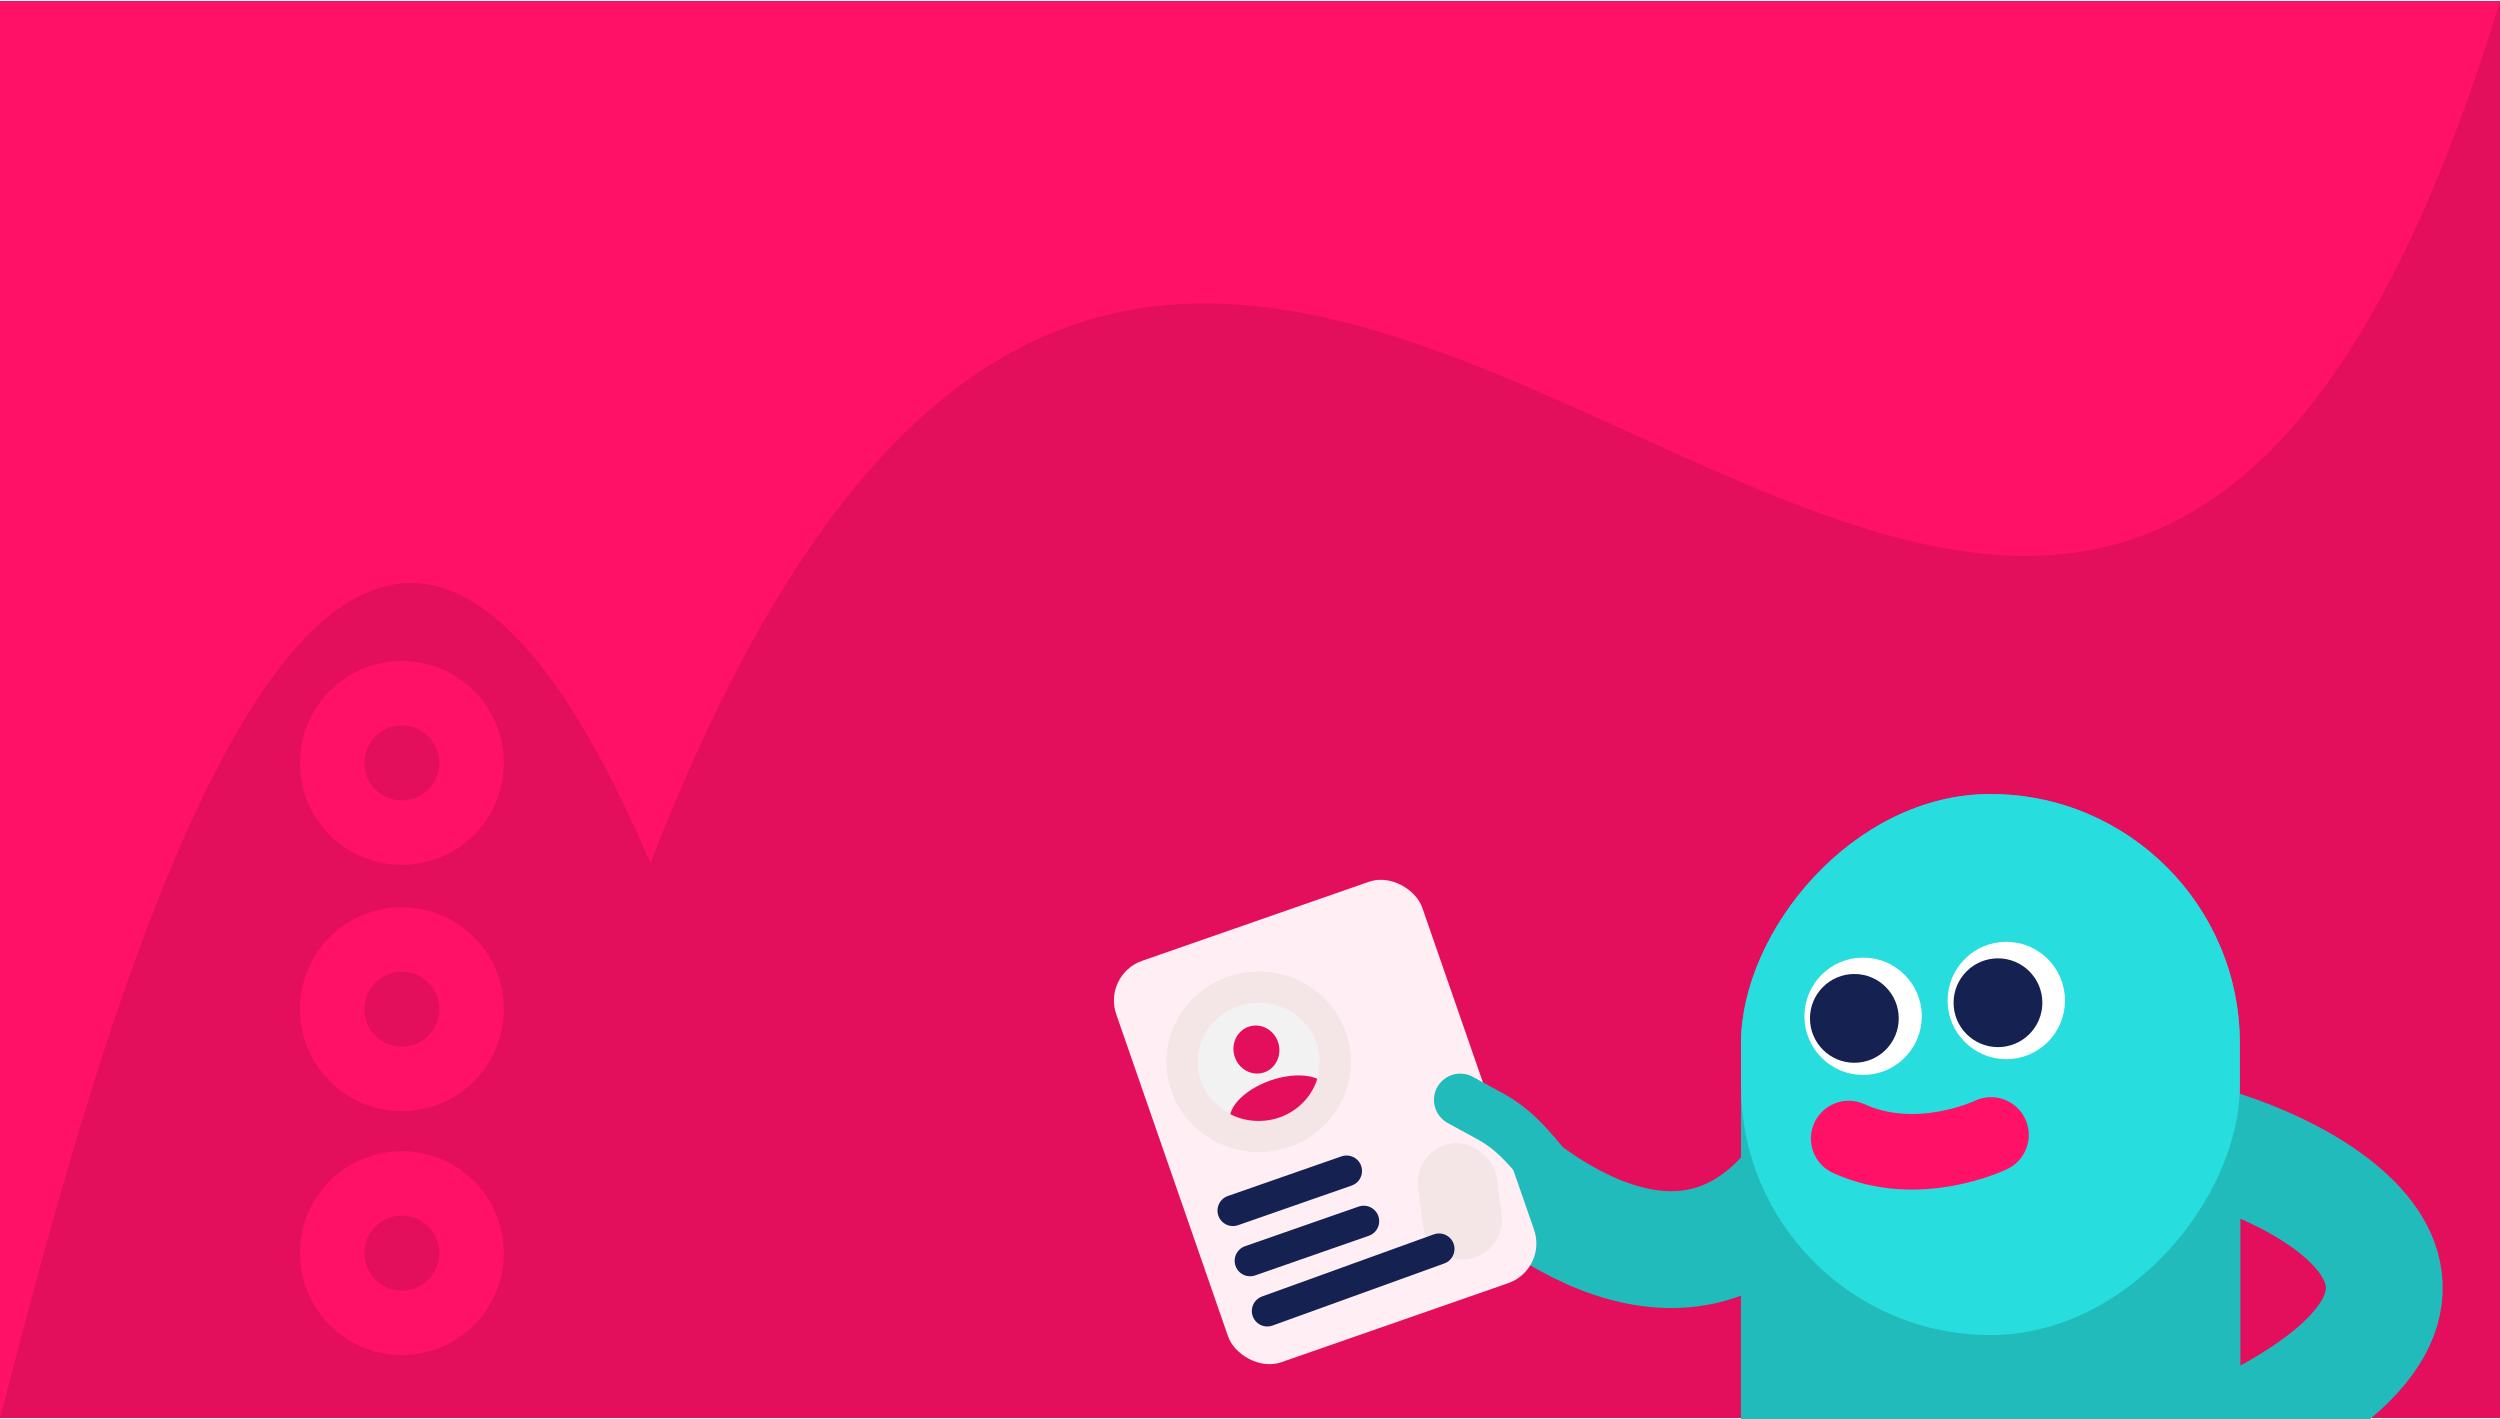 <svg xmlns="http://www.w3.org/2000/svg" xmlns:xlink="http://www.w3.org/1999/xlink" width="761" height="432" viewBox="0 0 201.348 114.111"><rect x="0" y="0" width="201.348" height="114.111" fill="#333333" stroke="none"/><style><![CDATA[.P{stroke-linejoin:round}.Q{stroke-linecap:round}.R{fill:#142151}.S{stroke-width:2.49}]]></style><defs><linearGradient id="A"><stop offset="0" stop-color="#fff"/><stop offset="1" stop-color="#fff" stop-opacity="0"/></linearGradient><linearGradient xlink:href="#A" id="B" x1="-46.468" y1="149.544" x2="-84.663" y2="111.394" gradientUnits="userSpaceOnUse"/></defs><g transform="translate(166.158 -56.229)"><path style="paint-order:normal" d="M-166.158 56.229H35.19V170.34h-201.348z" fill="#ff1167"/><path style="paint-order:normal" d="M-113.773 125.639C-67.6 6.825-.861 174.416 35.19 56.229V170.34h-201.348c7.731-29.646 26.738-104.552 52.385-44.701z" fill="#e30f5c"/><g stroke="#2bb" class="P Q"><path d="M8.44 147.688c7.693.917 30.524 10.753 7.24 23.023m-36.571-20.128c-10.157 14.24-24.773-.447-25.577-1.039" fill="none" stroke-width="9.41"/><g stroke-width="8.292" transform="scale(-1 1)" fill="#a329a3"><rect ry=".776" y="150.524" x="19.934" height="36.311" width="1.868" style="paint-order:normal"/><rect style="paint-order:normal" width="1.868" height="36.311" x="-10.137" y="150.524" ry=".776"/></g></g><rect style="paint-order:normal" width="40.177" height="64.118" x="-14.237" y="120.087" ry="20.088" transform="scale(-1 1)" fill="#2bb"/><rect ry="20.088" y="120.087" x="-14.237" height="43.572" width="40.177" style="paint-order:normal" transform="scale(-1 1)" fill="#28dddd"/><circle style="paint-order:normal" cx="4.572" cy="136.714" r="3.877" transform="scale(-1 1)" fill="#fff" stroke="#fff" stroke-width="1.7" class="P Q"/><circle cy="136.894" cx="5.243" style="paint-order:normal" r="3.575" transform="scale(-1 1)" class="R"/><circle cy="137.984" cx="16.105" style="paint-order:normal" r="3.877" transform="scale(-1 1)" fill="#fff" stroke="#fff" stroke-width="1.7" class="P Q"/><circle style="paint-order:normal" cx="16.81" cy="138.154" r="3.575" transform="scale(-1 1)" class="R"/><g stroke="#ff1167" fill="none" class="P Q"><path d="M-5.806 147.543s-5.865 2.847-11.458.29" stroke-width="6.09"/><g stroke-width="5.186"><circle style="paint-order:normal" cx="-133.792" cy="157.057" r="5.613"/><circle r="5.613" cy="137.412" cx="-133.792" style="paint-order:normal"/><circle style="paint-order:normal" cx="-133.792" cy="117.581" r="5.613"/></g></g><path d="M-46.468 149.544c-56.262 15.343-28.131 7.672 0 0z" fill="url(#B)"/><rect style="paint-order:normal" width="26.107" height="34.207" x="-117.269" y="101.639" ry="3.377" transform="matrix(.944 -.329 .328 .945 0 0)" fill="#ffeef4"/><path d="M-42.078 149.686c-2.678-3.258-3.611-3.342-6.471-4.966" fill="none" stroke="#2bb" stroke-width="4.235" class="P Q"/><rect style="paint-order:normal" width="6.395" height="9.405" x="-71.03" y="140.669" ry="3.198" transform="rotate(-7.385)" fill="#f4e6e6"/><g class="P Q S"><g stroke="#142151"><path d="M-66.858 153.635l9.151-3.192m-7.768 7.236l9.151-3.192" fill="#b3b3b3" fill-opacity=".983"/><path d="M-64.092 161.722l13.833-5.001" class="R"/></g><ellipse style="paint-order:normal" cx="-64.783" cy="141.648" rx="6.172" ry="6.012" fill="#f2f2f2" stroke="#f4e6e6"/></g><g fill="#e30f5c"><ellipse style="paint-order:normal" cx="-107.424" cy="116.382" rx="4.176" ry="2.235" transform="rotate(-19.227)"/><ellipse style="paint-order:normal" cx="-103.978" cy="114.872" rx="1.843" ry="1.943" transform="rotate(-17.36)"/></g><ellipse ry="6.012" rx="6.172" cy="141.648" cx="-64.783" style="paint-order:normal" fill="none" stroke="#f4e6e6" class="P Q S"/></g></svg>
